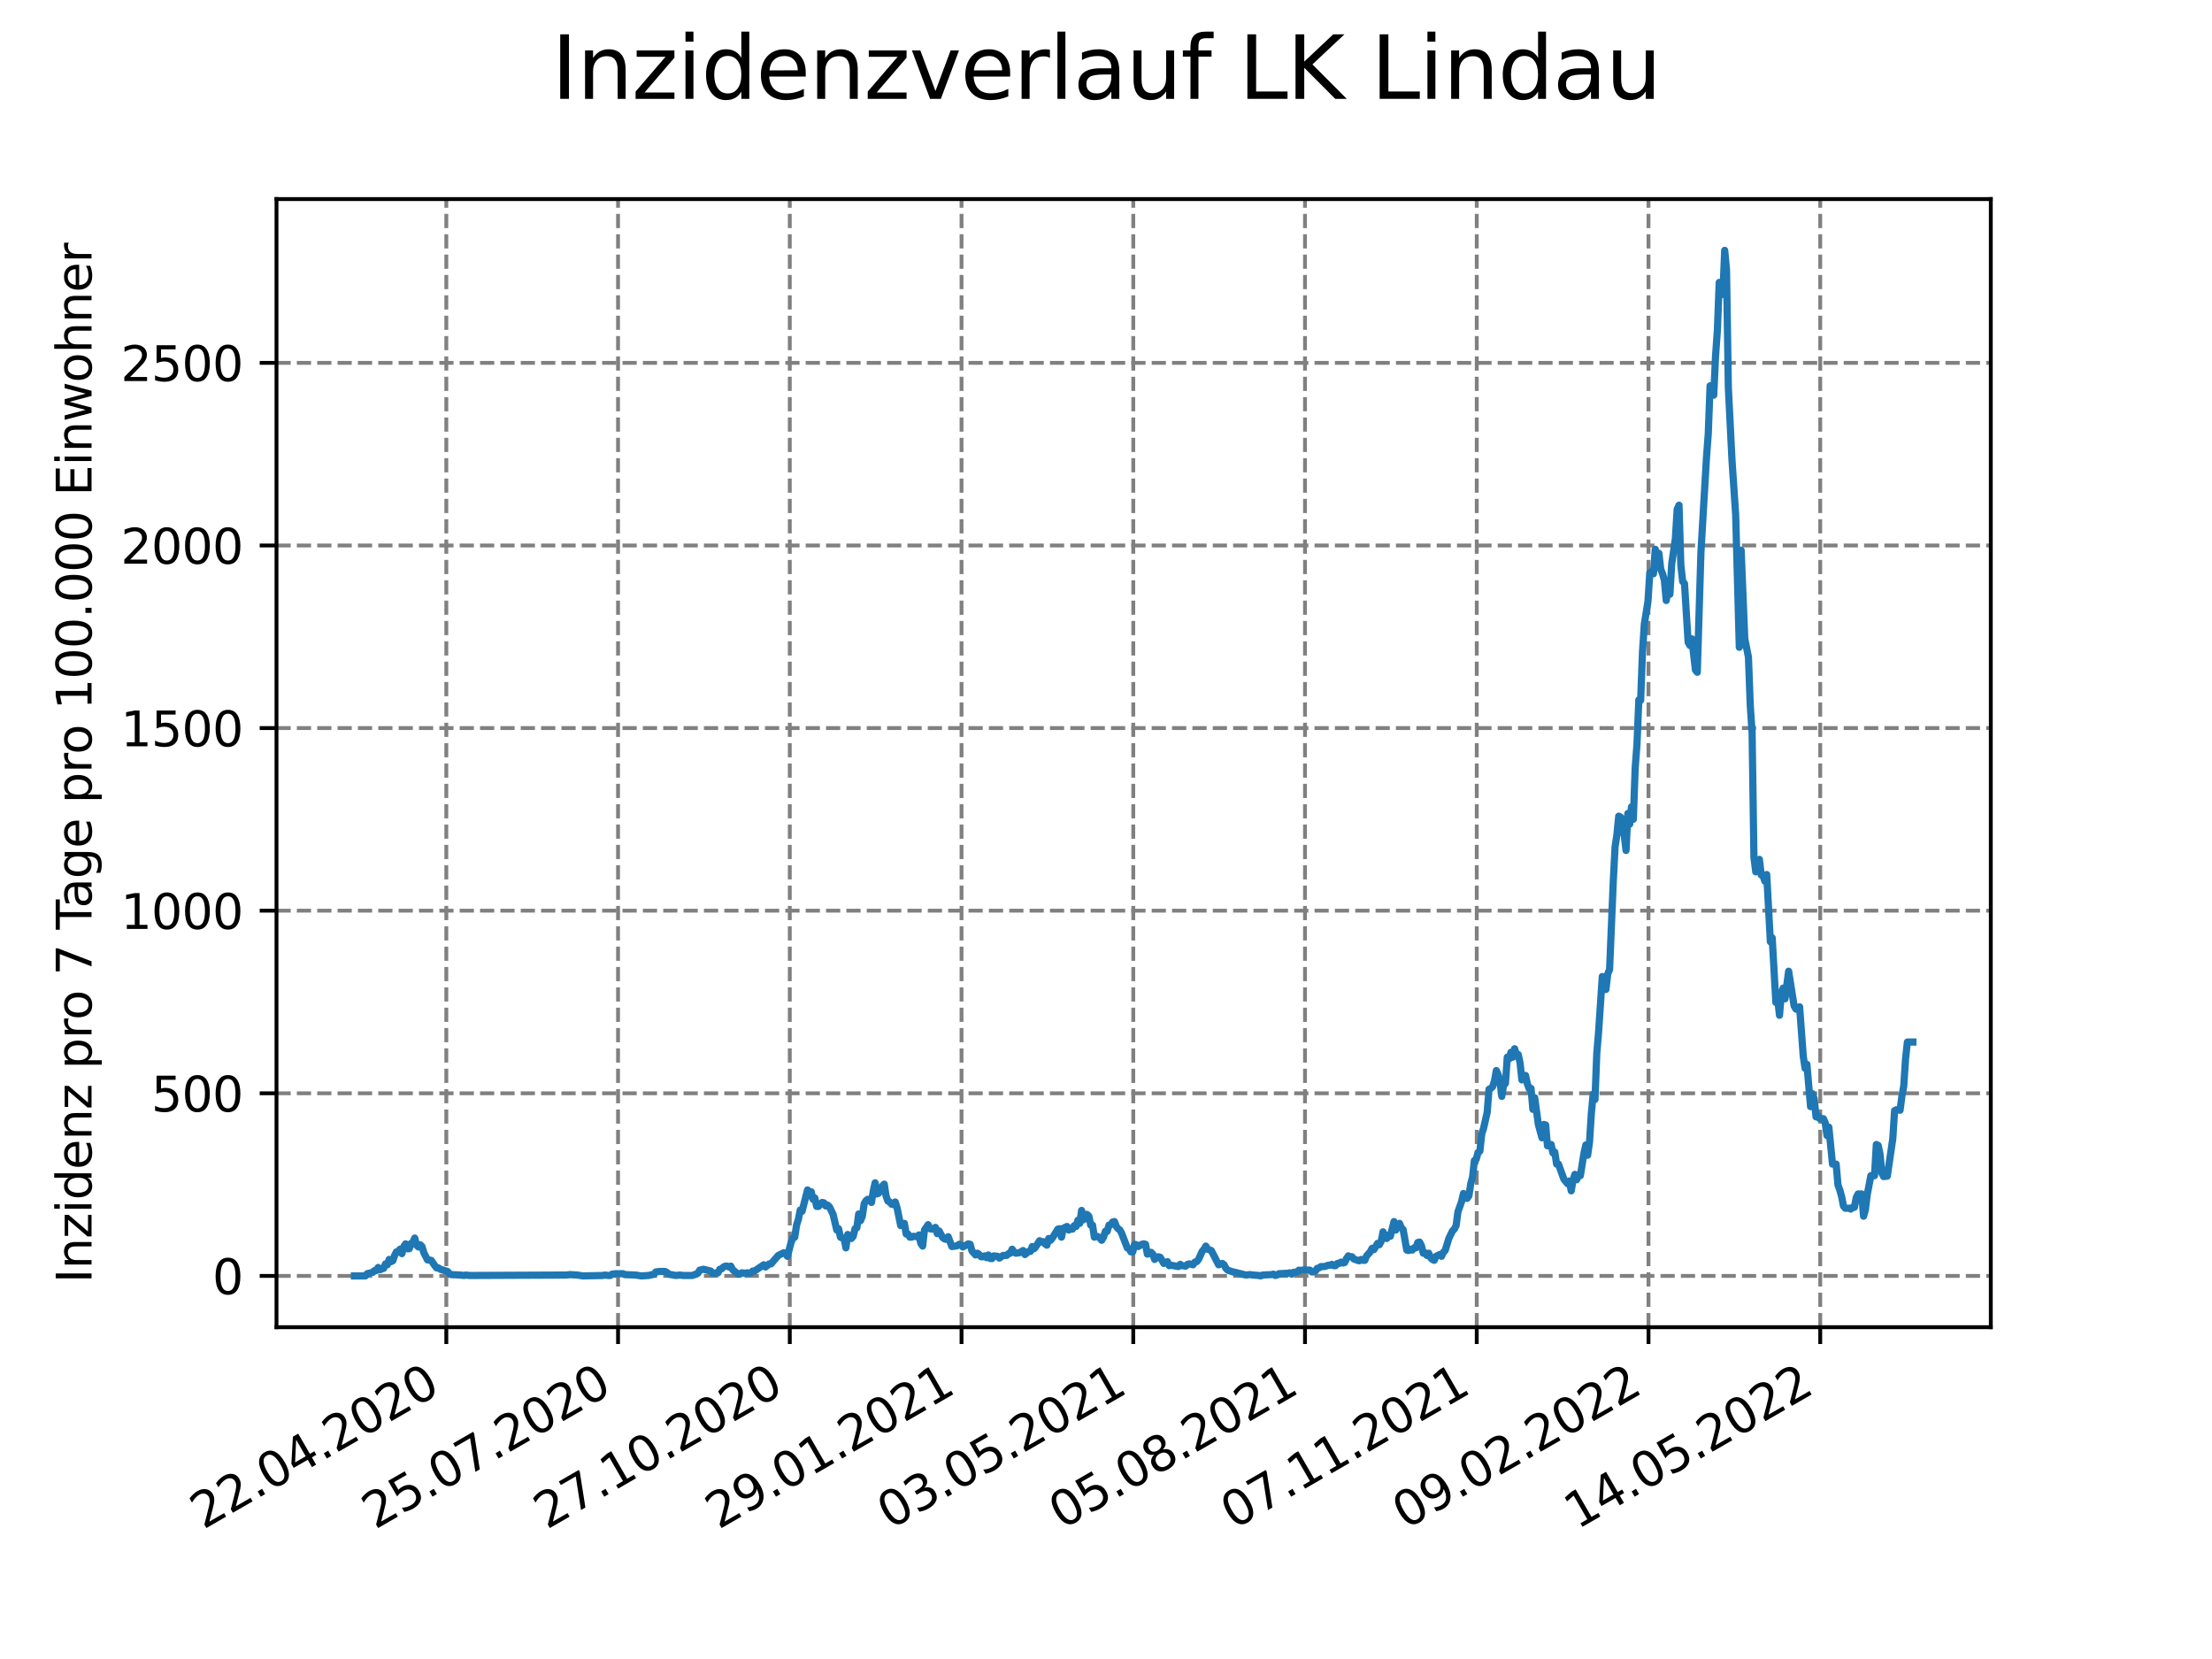 <?xml version="1.0" encoding="utf-8" standalone="no"?>
<!DOCTYPE svg PUBLIC "-//W3C//DTD SVG 1.1//EN"
  "http://www.w3.org/Graphics/SVG/1.1/DTD/svg11.dtd">
<svg xmlns:xlink="http://www.w3.org/1999/xlink" width="460.8pt" height="345.6pt" viewBox="0 0 460.8 345.6" xmlns="http://www.w3.org/2000/svg" version="1.1">
 <defs>
  <style type="text/css">*{stroke-linejoin: round; stroke-linecap: butt}</style>
 </defs>
 <g id="figure_1">
  <g id="patch_1">
   <path d="M 0 345.6 
L 460.8 345.6 
L 460.8 0 
L 0 0 
z
" style="fill: #ffffff"/>
  </g>
  <g id="axes_1">
   <g id="patch_2">
    <path d="M 57.6 276.48 
L 414.72 276.48 
L 414.72 41.472 
L 57.6 41.472 
z
" style="fill: #ffffff"/>
   </g>
   <g id="matplotlib.axis_1">
    <g id="xtick_1">
     <g id="line2d_1">
      <path d="M 92.974 276.48 
L 92.974 41.472 
" clip-path="url(#pb457545873)" style="fill: none; stroke-dasharray: 2.96,1.28; stroke-dashoffset: 0; stroke: #808080; stroke-width: 0.8"/>
     </g>
     <g id="line2d_2">
      <defs>
       <path id="m18f0d0baef" d="M 0 0 
L 0 3.5 
" style="stroke: #000000; stroke-width: 0.8"/>
      </defs>
      <g>
       <use xlink:href="#m18f0d0baef" x="92.974" y="276.48" style="stroke: #000000; stroke-width: 0.8"/>
      </g>
     </g>
     <g id="text_1">
      <!-- 22.04.2020 -->
      <g transform="translate(42.349 318.689)rotate(-30)scale(0.1 -0.1)">
       <defs>
        <path id="DejaVuSans-32" d="M 1228 531 
L 3431 531 
L 3431 0 
L 469 0 
L 469 531 
Q 828 903 1448 1529 
Q 2069 2156 2228 2338 
Q 2531 2678 2651 2914 
Q 2772 3150 2772 3378 
Q 2772 3750 2511 3984 
Q 2250 4219 1831 4219 
Q 1534 4219 1204 4116 
Q 875 4013 500 3803 
L 500 4441 
Q 881 4594 1212 4672 
Q 1544 4750 1819 4750 
Q 2544 4750 2975 4387 
Q 3406 4025 3406 3419 
Q 3406 3131 3298 2873 
Q 3191 2616 2906 2266 
Q 2828 2175 2409 1742 
Q 1991 1309 1228 531 
z
" transform="scale(0.016)"/>
        <path id="DejaVuSans-2e" d="M 684 794 
L 1344 794 
L 1344 0 
L 684 0 
L 684 794 
z
" transform="scale(0.016)"/>
        <path id="DejaVuSans-30" d="M 2034 4250 
Q 1547 4250 1301 3770 
Q 1056 3291 1056 2328 
Q 1056 1369 1301 889 
Q 1547 409 2034 409 
Q 2525 409 2770 889 
Q 3016 1369 3016 2328 
Q 3016 3291 2770 3770 
Q 2525 4250 2034 4250 
z
M 2034 4750 
Q 2819 4750 3233 4129 
Q 3647 3509 3647 2328 
Q 3647 1150 3233 529 
Q 2819 -91 2034 -91 
Q 1250 -91 836 529 
Q 422 1150 422 2328 
Q 422 3509 836 4129 
Q 1250 4750 2034 4750 
z
" transform="scale(0.016)"/>
        <path id="DejaVuSans-34" d="M 2419 4116 
L 825 1625 
L 2419 1625 
L 2419 4116 
z
M 2253 4666 
L 3047 4666 
L 3047 1625 
L 3713 1625 
L 3713 1100 
L 3047 1100 
L 3047 0 
L 2419 0 
L 2419 1100 
L 313 1100 
L 313 1709 
L 2253 4666 
z
" transform="scale(0.016)"/>
       </defs>
       <use xlink:href="#DejaVuSans-32"/>
       <use xlink:href="#DejaVuSans-32" x="63.623"/>
       <use xlink:href="#DejaVuSans-2e" x="127.246"/>
       <use xlink:href="#DejaVuSans-30" x="159.033"/>
       <use xlink:href="#DejaVuSans-34" x="222.656"/>
       <use xlink:href="#DejaVuSans-2e" x="286.279"/>
       <use xlink:href="#DejaVuSans-32" x="318.066"/>
       <use xlink:href="#DejaVuSans-30" x="381.689"/>
       <use xlink:href="#DejaVuSans-32" x="445.312"/>
       <use xlink:href="#DejaVuSans-30" x="508.936"/>
      </g>
     </g>
    </g>
    <g id="xtick_2">
     <g id="line2d_3">
      <path d="M 128.751 276.48 
L 128.751 41.472 
" clip-path="url(#pb457545873)" style="fill: none; stroke-dasharray: 2.96,1.28; stroke-dashoffset: 0; stroke: #808080; stroke-width: 0.8"/>
     </g>
     <g id="line2d_4">
      <g>
       <use xlink:href="#m18f0d0baef" x="128.751" y="276.48" style="stroke: #000000; stroke-width: 0.8"/>
      </g>
     </g>
     <g id="text_2">
      <!-- 25.07.2020 -->
      <g transform="translate(78.125 318.689)rotate(-30)scale(0.1 -0.1)">
       <defs>
        <path id="DejaVuSans-35" d="M 691 4666 
L 3169 4666 
L 3169 4134 
L 1269 4134 
L 1269 2991 
Q 1406 3038 1543 3061 
Q 1681 3084 1819 3084 
Q 2600 3084 3056 2656 
Q 3513 2228 3513 1497 
Q 3513 744 3044 326 
Q 2575 -91 1722 -91 
Q 1428 -91 1123 -41 
Q 819 9 494 109 
L 494 744 
Q 775 591 1075 516 
Q 1375 441 1709 441 
Q 2250 441 2565 725 
Q 2881 1009 2881 1497 
Q 2881 1984 2565 2268 
Q 2250 2553 1709 2553 
Q 1456 2553 1204 2497 
Q 953 2441 691 2322 
L 691 4666 
z
" transform="scale(0.016)"/>
        <path id="DejaVuSans-37" d="M 525 4666 
L 3525 4666 
L 3525 4397 
L 1831 0 
L 1172 0 
L 2766 4134 
L 525 4134 
L 525 4666 
z
" transform="scale(0.016)"/>
       </defs>
       <use xlink:href="#DejaVuSans-32"/>
       <use xlink:href="#DejaVuSans-35" x="63.623"/>
       <use xlink:href="#DejaVuSans-2e" x="127.246"/>
       <use xlink:href="#DejaVuSans-30" x="159.033"/>
       <use xlink:href="#DejaVuSans-37" x="222.656"/>
       <use xlink:href="#DejaVuSans-2e" x="286.279"/>
       <use xlink:href="#DejaVuSans-32" x="318.066"/>
       <use xlink:href="#DejaVuSans-30" x="381.689"/>
       <use xlink:href="#DejaVuSans-32" x="445.312"/>
       <use xlink:href="#DejaVuSans-30" x="508.936"/>
      </g>
     </g>
    </g>
    <g id="xtick_3">
     <g id="line2d_5">
      <path d="M 164.527 276.48 
L 164.527 41.472 
" clip-path="url(#pb457545873)" style="fill: none; stroke-dasharray: 2.96,1.28; stroke-dashoffset: 0; stroke: #808080; stroke-width: 0.8"/>
     </g>
     <g id="line2d_6">
      <g>
       <use xlink:href="#m18f0d0baef" x="164.527" y="276.48" style="stroke: #000000; stroke-width: 0.8"/>
      </g>
     </g>
     <g id="text_3">
      <!-- 27.10.2020 -->
      <g transform="translate(113.902 318.689)rotate(-30)scale(0.1 -0.1)">
       <defs>
        <path id="DejaVuSans-31" d="M 794 531 
L 1825 531 
L 1825 4091 
L 703 3866 
L 703 4441 
L 1819 4666 
L 2450 4666 
L 2450 531 
L 3481 531 
L 3481 0 
L 794 0 
L 794 531 
z
" transform="scale(0.016)"/>
       </defs>
       <use xlink:href="#DejaVuSans-32"/>
       <use xlink:href="#DejaVuSans-37" x="63.623"/>
       <use xlink:href="#DejaVuSans-2e" x="127.246"/>
       <use xlink:href="#DejaVuSans-31" x="159.033"/>
       <use xlink:href="#DejaVuSans-30" x="222.656"/>
       <use xlink:href="#DejaVuSans-2e" x="286.279"/>
       <use xlink:href="#DejaVuSans-32" x="318.066"/>
       <use xlink:href="#DejaVuSans-30" x="381.689"/>
       <use xlink:href="#DejaVuSans-32" x="445.312"/>
       <use xlink:href="#DejaVuSans-30" x="508.936"/>
      </g>
     </g>
    </g>
    <g id="xtick_4">
     <g id="line2d_7">
      <path d="M 200.304 276.48 
L 200.304 41.472 
" clip-path="url(#pb457545873)" style="fill: none; stroke-dasharray: 2.96,1.28; stroke-dashoffset: 0; stroke: #808080; stroke-width: 0.8"/>
     </g>
     <g id="line2d_8">
      <g>
       <use xlink:href="#m18f0d0baef" x="200.304" y="276.48" style="stroke: #000000; stroke-width: 0.8"/>
      </g>
     </g>
     <g id="text_4">
      <!-- 29.01.2021 -->
      <g transform="translate(149.679 318.689)rotate(-30)scale(0.1 -0.1)">
       <defs>
        <path id="DejaVuSans-39" d="M 703 97 
L 703 672 
Q 941 559 1184 500 
Q 1428 441 1663 441 
Q 2288 441 2617 861 
Q 2947 1281 2994 2138 
Q 2813 1869 2534 1725 
Q 2256 1581 1919 1581 
Q 1219 1581 811 2004 
Q 403 2428 403 3163 
Q 403 3881 828 4315 
Q 1253 4750 1959 4750 
Q 2769 4750 3195 4129 
Q 3622 3509 3622 2328 
Q 3622 1225 3098 567 
Q 2575 -91 1691 -91 
Q 1453 -91 1209 -44 
Q 966 3 703 97 
z
M 1959 2075 
Q 2384 2075 2632 2365 
Q 2881 2656 2881 3163 
Q 2881 3666 2632 3958 
Q 2384 4250 1959 4250 
Q 1534 4250 1286 3958 
Q 1038 3666 1038 3163 
Q 1038 2656 1286 2365 
Q 1534 2075 1959 2075 
z
" transform="scale(0.016)"/>
       </defs>
       <use xlink:href="#DejaVuSans-32"/>
       <use xlink:href="#DejaVuSans-39" x="63.623"/>
       <use xlink:href="#DejaVuSans-2e" x="127.246"/>
       <use xlink:href="#DejaVuSans-30" x="159.033"/>
       <use xlink:href="#DejaVuSans-31" x="222.656"/>
       <use xlink:href="#DejaVuSans-2e" x="286.279"/>
       <use xlink:href="#DejaVuSans-32" x="318.066"/>
       <use xlink:href="#DejaVuSans-30" x="381.689"/>
       <use xlink:href="#DejaVuSans-32" x="445.312"/>
       <use xlink:href="#DejaVuSans-31" x="508.936"/>
      </g>
     </g>
    </g>
    <g id="xtick_5">
     <g id="line2d_9">
      <path d="M 236.081 276.48 
L 236.081 41.472 
" clip-path="url(#pb457545873)" style="fill: none; stroke-dasharray: 2.96,1.28; stroke-dashoffset: 0; stroke: #808080; stroke-width: 0.8"/>
     </g>
     <g id="line2d_10">
      <g>
       <use xlink:href="#m18f0d0baef" x="236.081" y="276.48" style="stroke: #000000; stroke-width: 0.8"/>
      </g>
     </g>
     <g id="text_5">
      <!-- 03.05.2021 -->
      <g transform="translate(185.455 318.689)rotate(-30)scale(0.1 -0.1)">
       <defs>
        <path id="DejaVuSans-33" d="M 2597 2516 
Q 3050 2419 3304 2112 
Q 3559 1806 3559 1356 
Q 3559 666 3084 287 
Q 2609 -91 1734 -91 
Q 1441 -91 1130 -33 
Q 819 25 488 141 
L 488 750 
Q 750 597 1062 519 
Q 1375 441 1716 441 
Q 2309 441 2620 675 
Q 2931 909 2931 1356 
Q 2931 1769 2642 2001 
Q 2353 2234 1838 2234 
L 1294 2234 
L 1294 2753 
L 1863 2753 
Q 2328 2753 2575 2939 
Q 2822 3125 2822 3475 
Q 2822 3834 2567 4026 
Q 2313 4219 1838 4219 
Q 1578 4219 1281 4162 
Q 984 4106 628 3988 
L 628 4550 
Q 988 4650 1302 4700 
Q 1616 4750 1894 4750 
Q 2613 4750 3031 4423 
Q 3450 4097 3450 3541 
Q 3450 3153 3228 2886 
Q 3006 2619 2597 2516 
z
" transform="scale(0.016)"/>
       </defs>
       <use xlink:href="#DejaVuSans-30"/>
       <use xlink:href="#DejaVuSans-33" x="63.623"/>
       <use xlink:href="#DejaVuSans-2e" x="127.246"/>
       <use xlink:href="#DejaVuSans-30" x="159.033"/>
       <use xlink:href="#DejaVuSans-35" x="222.656"/>
       <use xlink:href="#DejaVuSans-2e" x="286.279"/>
       <use xlink:href="#DejaVuSans-32" x="318.066"/>
       <use xlink:href="#DejaVuSans-30" x="381.689"/>
       <use xlink:href="#DejaVuSans-32" x="445.312"/>
       <use xlink:href="#DejaVuSans-31" x="508.936"/>
      </g>
     </g>
    </g>
    <g id="xtick_6">
     <g id="line2d_11">
      <path d="M 271.857 276.48 
L 271.857 41.472 
" clip-path="url(#pb457545873)" style="fill: none; stroke-dasharray: 2.96,1.28; stroke-dashoffset: 0; stroke: #808080; stroke-width: 0.8"/>
     </g>
     <g id="line2d_12">
      <g>
       <use xlink:href="#m18f0d0baef" x="271.857" y="276.48" style="stroke: #000000; stroke-width: 0.8"/>
      </g>
     </g>
     <g id="text_6">
      <!-- 05.08.2021 -->
      <g transform="translate(221.232 318.689)rotate(-30)scale(0.1 -0.1)">
       <defs>
        <path id="DejaVuSans-38" d="M 2034 2216 
Q 1584 2216 1326 1975 
Q 1069 1734 1069 1313 
Q 1069 891 1326 650 
Q 1584 409 2034 409 
Q 2484 409 2743 651 
Q 3003 894 3003 1313 
Q 3003 1734 2745 1975 
Q 2488 2216 2034 2216 
z
M 1403 2484 
Q 997 2584 770 2862 
Q 544 3141 544 3541 
Q 544 4100 942 4425 
Q 1341 4750 2034 4750 
Q 2731 4750 3128 4425 
Q 3525 4100 3525 3541 
Q 3525 3141 3298 2862 
Q 3072 2584 2669 2484 
Q 3125 2378 3379 2068 
Q 3634 1759 3634 1313 
Q 3634 634 3220 271 
Q 2806 -91 2034 -91 
Q 1263 -91 848 271 
Q 434 634 434 1313 
Q 434 1759 690 2068 
Q 947 2378 1403 2484 
z
M 1172 3481 
Q 1172 3119 1398 2916 
Q 1625 2713 2034 2713 
Q 2441 2713 2670 2916 
Q 2900 3119 2900 3481 
Q 2900 3844 2670 4047 
Q 2441 4250 2034 4250 
Q 1625 4250 1398 4047 
Q 1172 3844 1172 3481 
z
" transform="scale(0.016)"/>
       </defs>
       <use xlink:href="#DejaVuSans-30"/>
       <use xlink:href="#DejaVuSans-35" x="63.623"/>
       <use xlink:href="#DejaVuSans-2e" x="127.246"/>
       <use xlink:href="#DejaVuSans-30" x="159.033"/>
       <use xlink:href="#DejaVuSans-38" x="222.656"/>
       <use xlink:href="#DejaVuSans-2e" x="286.279"/>
       <use xlink:href="#DejaVuSans-32" x="318.066"/>
       <use xlink:href="#DejaVuSans-30" x="381.689"/>
       <use xlink:href="#DejaVuSans-32" x="445.312"/>
       <use xlink:href="#DejaVuSans-31" x="508.936"/>
      </g>
     </g>
    </g>
    <g id="xtick_7">
     <g id="line2d_13">
      <path d="M 307.634 276.48 
L 307.634 41.472 
" clip-path="url(#pb457545873)" style="fill: none; stroke-dasharray: 2.96,1.28; stroke-dashoffset: 0; stroke: #808080; stroke-width: 0.8"/>
     </g>
     <g id="line2d_14">
      <g>
       <use xlink:href="#m18f0d0baef" x="307.634" y="276.48" style="stroke: #000000; stroke-width: 0.8"/>
      </g>
     </g>
     <g id="text_7">
      <!-- 07.11.2021 -->
      <g transform="translate(257.009 318.689)rotate(-30)scale(0.1 -0.1)">
       <use xlink:href="#DejaVuSans-30"/>
       <use xlink:href="#DejaVuSans-37" x="63.623"/>
       <use xlink:href="#DejaVuSans-2e" x="127.246"/>
       <use xlink:href="#DejaVuSans-31" x="159.033"/>
       <use xlink:href="#DejaVuSans-31" x="222.656"/>
       <use xlink:href="#DejaVuSans-2e" x="286.279"/>
       <use xlink:href="#DejaVuSans-32" x="318.066"/>
       <use xlink:href="#DejaVuSans-30" x="381.689"/>
       <use xlink:href="#DejaVuSans-32" x="445.312"/>
       <use xlink:href="#DejaVuSans-31" x="508.936"/>
      </g>
     </g>
    </g>
    <g id="xtick_8">
     <g id="line2d_15">
      <path d="M 343.411 276.48 
L 343.411 41.472 
" clip-path="url(#pb457545873)" style="fill: none; stroke-dasharray: 2.96,1.28; stroke-dashoffset: 0; stroke: #808080; stroke-width: 0.8"/>
     </g>
     <g id="line2d_16">
      <g>
       <use xlink:href="#m18f0d0baef" x="343.411" y="276.48" style="stroke: #000000; stroke-width: 0.8"/>
      </g>
     </g>
     <g id="text_8">
      <!-- 09.02.2022 -->
      <g transform="translate(292.786 318.689)rotate(-30)scale(0.1 -0.1)">
       <use xlink:href="#DejaVuSans-30"/>
       <use xlink:href="#DejaVuSans-39" x="63.623"/>
       <use xlink:href="#DejaVuSans-2e" x="127.246"/>
       <use xlink:href="#DejaVuSans-30" x="159.033"/>
       <use xlink:href="#DejaVuSans-32" x="222.656"/>
       <use xlink:href="#DejaVuSans-2e" x="286.279"/>
       <use xlink:href="#DejaVuSans-32" x="318.066"/>
       <use xlink:href="#DejaVuSans-30" x="381.689"/>
       <use xlink:href="#DejaVuSans-32" x="445.312"/>
       <use xlink:href="#DejaVuSans-32" x="508.936"/>
      </g>
     </g>
    </g>
    <g id="xtick_9">
     <g id="line2d_17">
      <path d="M 379.188 276.48 
L 379.188 41.472 
" clip-path="url(#pb457545873)" style="fill: none; stroke-dasharray: 2.96,1.28; stroke-dashoffset: 0; stroke: #808080; stroke-width: 0.8"/>
     </g>
     <g id="line2d_18">
      <g>
       <use xlink:href="#m18f0d0baef" x="379.188" y="276.48" style="stroke: #000000; stroke-width: 0.8"/>
      </g>
     </g>
     <g id="text_9">
      <!-- 14.05.2022 -->
      <g transform="translate(328.562 318.689)rotate(-30)scale(0.1 -0.1)">
       <use xlink:href="#DejaVuSans-31"/>
       <use xlink:href="#DejaVuSans-34" x="63.623"/>
       <use xlink:href="#DejaVuSans-2e" x="127.246"/>
       <use xlink:href="#DejaVuSans-30" x="159.033"/>
       <use xlink:href="#DejaVuSans-35" x="222.656"/>
       <use xlink:href="#DejaVuSans-2e" x="286.279"/>
       <use xlink:href="#DejaVuSans-32" x="318.066"/>
       <use xlink:href="#DejaVuSans-30" x="381.689"/>
       <use xlink:href="#DejaVuSans-32" x="445.312"/>
       <use xlink:href="#DejaVuSans-32" x="508.936"/>
      </g>
     </g>
    </g>
   </g>
   <g id="matplotlib.axis_2">
    <g id="ytick_1">
     <g id="line2d_19">
      <path d="M 57.6 265.798 
L 414.72 265.798 
" clip-path="url(#pb457545873)" style="fill: none; stroke-dasharray: 2.96,1.28; stroke-dashoffset: 0; stroke: #808080; stroke-width: 0.8"/>
     </g>
     <g id="line2d_20">
      <defs>
       <path id="m8ca557d892" d="M 0 0 
L -3.5 0 
" style="stroke: #000000; stroke-width: 0.8"/>
      </defs>
      <g>
       <use xlink:href="#m8ca557d892" x="57.6" y="265.798" style="stroke: #000000; stroke-width: 0.8"/>
      </g>
     </g>
     <g id="text_10">
      <!-- 0 -->
      <g transform="translate(44.237 269.597)scale(0.1 -0.1)">
       <use xlink:href="#DejaVuSans-30"/>
      </g>
     </g>
    </g>
    <g id="ytick_2">
     <g id="line2d_21">
      <path d="M 57.6 227.755 
L 414.72 227.755 
" clip-path="url(#pb457545873)" style="fill: none; stroke-dasharray: 2.96,1.28; stroke-dashoffset: 0; stroke: #808080; stroke-width: 0.8"/>
     </g>
     <g id="line2d_22">
      <g>
       <use xlink:href="#m8ca557d892" x="57.6" y="227.755" style="stroke: #000000; stroke-width: 0.8"/>
      </g>
     </g>
     <g id="text_11">
      <!-- 500 -->
      <g transform="translate(31.512 231.555)scale(0.1 -0.1)">
       <use xlink:href="#DejaVuSans-35"/>
       <use xlink:href="#DejaVuSans-30" x="63.623"/>
       <use xlink:href="#DejaVuSans-30" x="127.246"/>
      </g>
     </g>
    </g>
    <g id="ytick_3">
     <g id="line2d_23">
      <path d="M 57.6 189.713 
L 414.72 189.713 
" clip-path="url(#pb457545873)" style="fill: none; stroke-dasharray: 2.96,1.28; stroke-dashoffset: 0; stroke: #808080; stroke-width: 0.8"/>
     </g>
     <g id="line2d_24">
      <g>
       <use xlink:href="#m8ca557d892" x="57.6" y="189.713" style="stroke: #000000; stroke-width: 0.8"/>
      </g>
     </g>
     <g id="text_12">
      <!-- 1000 -->
      <g transform="translate(25.15 193.512)scale(0.1 -0.1)">
       <use xlink:href="#DejaVuSans-31"/>
       <use xlink:href="#DejaVuSans-30" x="63.623"/>
       <use xlink:href="#DejaVuSans-30" x="127.246"/>
       <use xlink:href="#DejaVuSans-30" x="190.869"/>
      </g>
     </g>
    </g>
    <g id="ytick_4">
     <g id="line2d_25">
      <path d="M 57.6 151.671 
L 414.72 151.671 
" clip-path="url(#pb457545873)" style="fill: none; stroke-dasharray: 2.96,1.28; stroke-dashoffset: 0; stroke: #808080; stroke-width: 0.8"/>
     </g>
     <g id="line2d_26">
      <g>
       <use xlink:href="#m8ca557d892" x="57.6" y="151.671" style="stroke: #000000; stroke-width: 0.8"/>
      </g>
     </g>
     <g id="text_13">
      <!-- 1500 -->
      <g transform="translate(25.15 155.47)scale(0.1 -0.1)">
       <use xlink:href="#DejaVuSans-31"/>
       <use xlink:href="#DejaVuSans-35" x="63.623"/>
       <use xlink:href="#DejaVuSans-30" x="127.246"/>
       <use xlink:href="#DejaVuSans-30" x="190.869"/>
      </g>
     </g>
    </g>
    <g id="ytick_5">
     <g id="line2d_27">
      <path d="M 57.6 113.628 
L 414.72 113.628 
" clip-path="url(#pb457545873)" style="fill: none; stroke-dasharray: 2.96,1.28; stroke-dashoffset: 0; stroke: #808080; stroke-width: 0.8"/>
     </g>
     <g id="line2d_28">
      <g>
       <use xlink:href="#m8ca557d892" x="57.6" y="113.628" style="stroke: #000000; stroke-width: 0.8"/>
      </g>
     </g>
     <g id="text_14">
      <!-- 2000 -->
      <g transform="translate(25.15 117.427)scale(0.1 -0.1)">
       <use xlink:href="#DejaVuSans-32"/>
       <use xlink:href="#DejaVuSans-30" x="63.623"/>
       <use xlink:href="#DejaVuSans-30" x="127.246"/>
       <use xlink:href="#DejaVuSans-30" x="190.869"/>
      </g>
     </g>
    </g>
    <g id="ytick_6">
     <g id="line2d_29">
      <path d="M 57.6 75.586 
L 414.72 75.586 
" clip-path="url(#pb457545873)" style="fill: none; stroke-dasharray: 2.96,1.28; stroke-dashoffset: 0; stroke: #808080; stroke-width: 0.8"/>
     </g>
     <g id="line2d_30">
      <g>
       <use xlink:href="#m8ca557d892" x="57.6" y="75.586" style="stroke: #000000; stroke-width: 0.8"/>
      </g>
     </g>
     <g id="text_15">
      <!-- 2500 -->
      <g transform="translate(25.15 79.385)scale(0.1 -0.1)">
       <use xlink:href="#DejaVuSans-32"/>
       <use xlink:href="#DejaVuSans-35" x="63.623"/>
       <use xlink:href="#DejaVuSans-30" x="127.246"/>
       <use xlink:href="#DejaVuSans-30" x="190.869"/>
      </g>
     </g>
    </g>
    <g id="text_16">
     <!-- Inzidenz pro 7 Tage pro 100.000 Einwohner -->
     <g transform="translate(19.07 267.301)rotate(-90)scale(0.1 -0.1)">
      <defs>
       <path id="DejaVuSans-49" d="M 628 4666 
L 1259 4666 
L 1259 0 
L 628 0 
L 628 4666 
z
" transform="scale(0.016)"/>
       <path id="DejaVuSans-6e" d="M 3513 2113 
L 3513 0 
L 2938 0 
L 2938 2094 
Q 2938 2591 2744 2837 
Q 2550 3084 2163 3084 
Q 1697 3084 1428 2787 
Q 1159 2491 1159 1978 
L 1159 0 
L 581 0 
L 581 3500 
L 1159 3500 
L 1159 2956 
Q 1366 3272 1645 3428 
Q 1925 3584 2291 3584 
Q 2894 3584 3203 3211 
Q 3513 2838 3513 2113 
z
" transform="scale(0.016)"/>
       <path id="DejaVuSans-7a" d="M 353 3500 
L 3084 3500 
L 3084 2975 
L 922 459 
L 3084 459 
L 3084 0 
L 275 0 
L 275 525 
L 2438 3041 
L 353 3041 
L 353 3500 
z
" transform="scale(0.016)"/>
       <path id="DejaVuSans-69" d="M 603 3500 
L 1178 3500 
L 1178 0 
L 603 0 
L 603 3500 
z
M 603 4863 
L 1178 4863 
L 1178 4134 
L 603 4134 
L 603 4863 
z
" transform="scale(0.016)"/>
       <path id="DejaVuSans-64" d="M 2906 2969 
L 2906 4863 
L 3481 4863 
L 3481 0 
L 2906 0 
L 2906 525 
Q 2725 213 2448 61 
Q 2172 -91 1784 -91 
Q 1150 -91 751 415 
Q 353 922 353 1747 
Q 353 2572 751 3078 
Q 1150 3584 1784 3584 
Q 2172 3584 2448 3432 
Q 2725 3281 2906 2969 
z
M 947 1747 
Q 947 1113 1208 752 
Q 1469 391 1925 391 
Q 2381 391 2643 752 
Q 2906 1113 2906 1747 
Q 2906 2381 2643 2742 
Q 2381 3103 1925 3103 
Q 1469 3103 1208 2742 
Q 947 2381 947 1747 
z
" transform="scale(0.016)"/>
       <path id="DejaVuSans-65" d="M 3597 1894 
L 3597 1613 
L 953 1613 
Q 991 1019 1311 708 
Q 1631 397 2203 397 
Q 2534 397 2845 478 
Q 3156 559 3463 722 
L 3463 178 
Q 3153 47 2828 -22 
Q 2503 -91 2169 -91 
Q 1331 -91 842 396 
Q 353 884 353 1716 
Q 353 2575 817 3079 
Q 1281 3584 2069 3584 
Q 2775 3584 3186 3129 
Q 3597 2675 3597 1894 
z
M 3022 2063 
Q 3016 2534 2758 2815 
Q 2500 3097 2075 3097 
Q 1594 3097 1305 2825 
Q 1016 2553 972 2059 
L 3022 2063 
z
" transform="scale(0.016)"/>
       <path id="DejaVuSans-20" transform="scale(0.016)"/>
       <path id="DejaVuSans-70" d="M 1159 525 
L 1159 -1331 
L 581 -1331 
L 581 3500 
L 1159 3500 
L 1159 2969 
Q 1341 3281 1617 3432 
Q 1894 3584 2278 3584 
Q 2916 3584 3314 3078 
Q 3713 2572 3713 1747 
Q 3713 922 3314 415 
Q 2916 -91 2278 -91 
Q 1894 -91 1617 61 
Q 1341 213 1159 525 
z
M 3116 1747 
Q 3116 2381 2855 2742 
Q 2594 3103 2138 3103 
Q 1681 3103 1420 2742 
Q 1159 2381 1159 1747 
Q 1159 1113 1420 752 
Q 1681 391 2138 391 
Q 2594 391 2855 752 
Q 3116 1113 3116 1747 
z
" transform="scale(0.016)"/>
       <path id="DejaVuSans-72" d="M 2631 2963 
Q 2534 3019 2420 3045 
Q 2306 3072 2169 3072 
Q 1681 3072 1420 2755 
Q 1159 2438 1159 1844 
L 1159 0 
L 581 0 
L 581 3500 
L 1159 3500 
L 1159 2956 
Q 1341 3275 1631 3429 
Q 1922 3584 2338 3584 
Q 2397 3584 2469 3576 
Q 2541 3569 2628 3553 
L 2631 2963 
z
" transform="scale(0.016)"/>
       <path id="DejaVuSans-6f" d="M 1959 3097 
Q 1497 3097 1228 2736 
Q 959 2375 959 1747 
Q 959 1119 1226 758 
Q 1494 397 1959 397 
Q 2419 397 2687 759 
Q 2956 1122 2956 1747 
Q 2956 2369 2687 2733 
Q 2419 3097 1959 3097 
z
M 1959 3584 
Q 2709 3584 3137 3096 
Q 3566 2609 3566 1747 
Q 3566 888 3137 398 
Q 2709 -91 1959 -91 
Q 1206 -91 779 398 
Q 353 888 353 1747 
Q 353 2609 779 3096 
Q 1206 3584 1959 3584 
z
" transform="scale(0.016)"/>
       <path id="DejaVuSans-54" d="M -19 4666 
L 3928 4666 
L 3928 4134 
L 2272 4134 
L 2272 0 
L 1638 0 
L 1638 4134 
L -19 4134 
L -19 4666 
z
" transform="scale(0.016)"/>
       <path id="DejaVuSans-61" d="M 2194 1759 
Q 1497 1759 1228 1600 
Q 959 1441 959 1056 
Q 959 750 1161 570 
Q 1363 391 1709 391 
Q 2188 391 2477 730 
Q 2766 1069 2766 1631 
L 2766 1759 
L 2194 1759 
z
M 3341 1997 
L 3341 0 
L 2766 0 
L 2766 531 
Q 2569 213 2275 61 
Q 1981 -91 1556 -91 
Q 1019 -91 701 211 
Q 384 513 384 1019 
Q 384 1609 779 1909 
Q 1175 2209 1959 2209 
L 2766 2209 
L 2766 2266 
Q 2766 2663 2505 2880 
Q 2244 3097 1772 3097 
Q 1472 3097 1187 3025 
Q 903 2953 641 2809 
L 641 3341 
Q 956 3463 1253 3523 
Q 1550 3584 1831 3584 
Q 2591 3584 2966 3190 
Q 3341 2797 3341 1997 
z
" transform="scale(0.016)"/>
       <path id="DejaVuSans-67" d="M 2906 1791 
Q 2906 2416 2648 2759 
Q 2391 3103 1925 3103 
Q 1463 3103 1205 2759 
Q 947 2416 947 1791 
Q 947 1169 1205 825 
Q 1463 481 1925 481 
Q 2391 481 2648 825 
Q 2906 1169 2906 1791 
z
M 3481 434 
Q 3481 -459 3084 -895 
Q 2688 -1331 1869 -1331 
Q 1566 -1331 1297 -1286 
Q 1028 -1241 775 -1147 
L 775 -588 
Q 1028 -725 1275 -790 
Q 1522 -856 1778 -856 
Q 2344 -856 2625 -561 
Q 2906 -266 2906 331 
L 2906 616 
Q 2728 306 2450 153 
Q 2172 0 1784 0 
Q 1141 0 747 490 
Q 353 981 353 1791 
Q 353 2603 747 3093 
Q 1141 3584 1784 3584 
Q 2172 3584 2450 3431 
Q 2728 3278 2906 2969 
L 2906 3500 
L 3481 3500 
L 3481 434 
z
" transform="scale(0.016)"/>
       <path id="DejaVuSans-45" d="M 628 4666 
L 3578 4666 
L 3578 4134 
L 1259 4134 
L 1259 2753 
L 3481 2753 
L 3481 2222 
L 1259 2222 
L 1259 531 
L 3634 531 
L 3634 0 
L 628 0 
L 628 4666 
z
" transform="scale(0.016)"/>
       <path id="DejaVuSans-77" d="M 269 3500 
L 844 3500 
L 1563 769 
L 2278 3500 
L 2956 3500 
L 3675 769 
L 4391 3500 
L 4966 3500 
L 4050 0 
L 3372 0 
L 2619 2869 
L 1863 0 
L 1184 0 
L 269 3500 
z
" transform="scale(0.016)"/>
       <path id="DejaVuSans-68" d="M 3513 2113 
L 3513 0 
L 2938 0 
L 2938 2094 
Q 2938 2591 2744 2837 
Q 2550 3084 2163 3084 
Q 1697 3084 1428 2787 
Q 1159 2491 1159 1978 
L 1159 0 
L 581 0 
L 581 4863 
L 1159 4863 
L 1159 2956 
Q 1366 3272 1645 3428 
Q 1925 3584 2291 3584 
Q 2894 3584 3203 3211 
Q 3513 2838 3513 2113 
z
" transform="scale(0.016)"/>
      </defs>
      <use xlink:href="#DejaVuSans-49"/>
      <use xlink:href="#DejaVuSans-6e" x="29.492"/>
      <use xlink:href="#DejaVuSans-7a" x="92.871"/>
      <use xlink:href="#DejaVuSans-69" x="145.361"/>
      <use xlink:href="#DejaVuSans-64" x="173.145"/>
      <use xlink:href="#DejaVuSans-65" x="236.621"/>
      <use xlink:href="#DejaVuSans-6e" x="298.145"/>
      <use xlink:href="#DejaVuSans-7a" x="361.523"/>
      <use xlink:href="#DejaVuSans-20" x="414.014"/>
      <use xlink:href="#DejaVuSans-70" x="445.801"/>
      <use xlink:href="#DejaVuSans-72" x="509.277"/>
      <use xlink:href="#DejaVuSans-6f" x="548.141"/>
      <use xlink:href="#DejaVuSans-20" x="609.322"/>
      <use xlink:href="#DejaVuSans-37" x="641.109"/>
      <use xlink:href="#DejaVuSans-20" x="704.732"/>
      <use xlink:href="#DejaVuSans-54" x="736.52"/>
      <use xlink:href="#DejaVuSans-61" x="781.104"/>
      <use xlink:href="#DejaVuSans-67" x="842.383"/>
      <use xlink:href="#DejaVuSans-65" x="905.859"/>
      <use xlink:href="#DejaVuSans-20" x="967.383"/>
      <use xlink:href="#DejaVuSans-70" x="999.17"/>
      <use xlink:href="#DejaVuSans-72" x="1062.646"/>
      <use xlink:href="#DejaVuSans-6f" x="1101.51"/>
      <use xlink:href="#DejaVuSans-20" x="1162.691"/>
      <use xlink:href="#DejaVuSans-31" x="1194.479"/>
      <use xlink:href="#DejaVuSans-30" x="1258.102"/>
      <use xlink:href="#DejaVuSans-30" x="1321.725"/>
      <use xlink:href="#DejaVuSans-2e" x="1385.348"/>
      <use xlink:href="#DejaVuSans-30" x="1417.135"/>
      <use xlink:href="#DejaVuSans-30" x="1480.758"/>
      <use xlink:href="#DejaVuSans-30" x="1544.381"/>
      <use xlink:href="#DejaVuSans-20" x="1608.004"/>
      <use xlink:href="#DejaVuSans-45" x="1639.791"/>
      <use xlink:href="#DejaVuSans-69" x="1702.975"/>
      <use xlink:href="#DejaVuSans-6e" x="1730.758"/>
      <use xlink:href="#DejaVuSans-77" x="1794.137"/>
      <use xlink:href="#DejaVuSans-6f" x="1875.924"/>
      <use xlink:href="#DejaVuSans-68" x="1937.105"/>
      <use xlink:href="#DejaVuSans-6e" x="2000.484"/>
      <use xlink:href="#DejaVuSans-65" x="2063.863"/>
      <use xlink:href="#DejaVuSans-72" x="2125.387"/>
     </g>
    </g>
   </g>
   <g id="line2d_31">
    <path d="M 73.833 265.798 
L 76.116 265.798 
L 76.497 265.334 
L 77.639 265.055 
L 78.019 264.684 
L 78.4 264.684 
L 78.781 264.034 
L 79.161 264.499 
L 79.922 264.22 
L 80.303 263.292 
L 80.684 263.478 
L 81.064 262.364 
L 81.445 262.828 
L 81.825 262.642 
L 82.206 261.529 
L 82.587 260.786 
L 82.967 260.693 
L 83.348 260.229 
L 83.728 261.157 
L 84.109 259.673 
L 84.49 259.116 
L 84.87 260.137 
L 85.251 260.137 
L 85.631 259.023 
L 86.012 258.837 
L 86.393 257.909 
L 86.773 259.394 
L 87.154 259.765 
L 87.534 259.301 
L 87.915 259.673 
L 88.296 260.972 
L 89.057 262.457 
L 89.818 262.55 
L 90.579 263.663 
L 90.96 264.127 
L 91.34 264.127 
L 91.721 264.406 
L 93.243 264.87 
L 93.624 265.334 
L 94.005 265.519 
L 95.908 265.612 
L 96.669 265.705 
L 97.05 265.612 
L 97.811 265.705 
L 117.983 265.612 
L 118.744 265.519 
L 120.266 265.612 
L 121.408 265.798 
L 125.595 265.705 
L 125.975 265.612 
L 126.737 265.705 
L 127.117 265.705 
L 127.498 265.427 
L 128.259 265.334 
L 129.781 265.334 
L 130.162 265.519 
L 132.446 265.612 
L 133.587 265.798 
L 135.11 265.705 
L 136.252 265.427 
L 136.632 264.963 
L 137.393 264.87 
L 138.535 264.87 
L 138.916 265.055 
L 139.296 265.427 
L 140.819 265.705 
L 141.58 265.612 
L 142.341 265.705 
L 144.244 265.705 
L 145.386 265.241 
L 145.767 264.591 
L 146.528 264.406 
L 148.05 264.777 
L 148.431 265.241 
L 149.573 265.148 
L 149.953 264.406 
L 150.334 264.313 
L 150.715 263.942 
L 151.095 263.756 
L 151.476 263.756 
L 151.856 263.942 
L 152.237 263.756 
L 152.618 264.499 
L 153.759 265.427 
L 154.14 265.427 
L 154.521 265.148 
L 155.282 265.241 
L 155.662 265.148 
L 156.043 265.241 
L 156.424 265.148 
L 156.804 264.777 
L 157.185 264.777 
L 159.088 263.478 
L 159.468 263.942 
L 160.23 263.292 
L 160.61 263.292 
L 162.133 261.529 
L 163.274 260.972 
L 163.655 261.157 
L 164.036 261.714 
L 164.797 258.837 
L 165.178 257.909 
L 165.558 257.724 
L 165.939 255.218 
L 166.319 254.011 
L 166.7 252.062 
L 167.081 252.341 
L 168.222 247.886 
L 168.603 249.092 
L 168.984 248.257 
L 169.364 249.835 
L 169.745 249.556 
L 170.125 251.32 
L 170.506 251.32 
L 171.267 250.485 
L 171.648 250.577 
L 172.028 251.227 
L 172.409 251.041 
L 172.79 251.413 
L 173.551 252.99 
L 174.312 256.239 
L 174.693 255.96 
L 175.073 257.724 
L 175.454 257.909 
L 175.834 257.909 
L 176.215 259.951 
L 176.596 257.167 
L 176.976 257.724 
L 177.357 258.002 
L 177.737 257.538 
L 178.118 255.96 
L 178.499 255.775 
L 178.879 252.898 
L 179.26 254.29 
L 179.64 253.362 
L 180.021 250.763 
L 180.402 250.113 
L 180.782 249.835 
L 181.163 249.928 
L 181.543 250.485 
L 181.924 248.072 
L 182.305 246.401 
L 182.685 248.721 
L 183.066 248.536 
L 183.827 247.051 
L 184.208 246.679 
L 184.588 249.185 
L 184.969 250.206 
L 185.349 250.392 
L 185.73 250.856 
L 186.111 250.949 
L 186.491 250.392 
L 186.872 251.598 
L 187.633 255.311 
L 188.394 254.846 
L 188.775 257.074 
L 189.156 257.074 
L 189.536 257.724 
L 189.917 257.724 
L 190.297 257.538 
L 191.059 257.631 
L 191.439 257.259 
L 191.82 259.023 
L 192.2 259.58 
L 192.581 256.239 
L 193.342 255.125 
L 193.723 255.96 
L 194.103 256.053 
L 194.484 255.96 
L 194.865 255.682 
L 195.245 256.981 
L 195.626 256.424 
L 196.387 257.816 
L 196.768 258.095 
L 197.148 258.188 
L 197.529 257.631 
L 198.29 259.673 
L 199.051 259.58 
L 199.432 259.487 
L 199.812 259.208 
L 200.193 259.394 
L 200.574 259.765 
L 201.715 259.116 
L 202.096 259.208 
L 202.477 260.601 
L 203.238 261.436 
L 203.618 261.065 
L 203.999 261.343 
L 204.38 261.807 
L 204.76 261.807 
L 205.141 261.621 
L 205.521 261.993 
L 205.902 261.436 
L 206.283 262.178 
L 206.663 262.178 
L 207.044 261.621 
L 207.805 261.714 
L 208.186 262.086 
L 208.947 261.529 
L 209.708 261.529 
L 210.089 261.157 
L 210.469 261.065 
L 210.85 260.229 
L 211.23 260.786 
L 211.611 261.065 
L 212.372 260.972 
L 213.134 260.508 
L 213.514 261.343 
L 214.275 260.693 
L 214.656 260.693 
L 215.037 259.673 
L 215.417 260.137 
L 215.798 259.673 
L 216.559 258.466 
L 216.94 258.744 
L 217.32 258.652 
L 217.701 259.116 
L 218.081 259.394 
L 218.462 258.002 
L 218.843 258.373 
L 219.223 257.909 
L 220.365 256.053 
L 220.746 255.96 
L 221.126 257.724 
L 221.507 255.867 
L 222.268 255.496 
L 222.649 256.239 
L 223.029 255.867 
L 223.41 256.053 
L 223.79 255.311 
L 224.171 255.496 
L 224.552 254.197 
L 224.932 254.846 
L 225.313 252.155 
L 225.693 254.104 
L 226.074 252.99 
L 226.455 252.99 
L 226.835 253.362 
L 227.216 255.218 
L 227.596 255.218 
L 227.977 257.724 
L 228.358 257.538 
L 228.738 257.631 
L 229.119 257.909 
L 229.499 258.373 
L 229.88 257.724 
L 230.261 256.517 
L 230.641 256.517 
L 231.022 255.218 
L 231.402 255.125 
L 231.783 254.568 
L 232.164 254.475 
L 232.544 255.496 
L 232.925 255.96 
L 233.305 256.239 
L 233.686 256.981 
L 234.828 259.951 
L 235.208 260.137 
L 235.589 260.786 
L 235.97 260.786 
L 236.35 259.208 
L 236.731 259.301 
L 237.112 259.673 
L 237.873 259.208 
L 238.253 259.116 
L 238.634 259.208 
L 239.015 261.25 
L 239.395 261.157 
L 239.776 260.879 
L 240.156 261.25 
L 240.537 262.364 
L 240.918 261.9 
L 241.298 261.807 
L 241.679 261.9 
L 242.44 263.199 
L 243.201 262.828 
L 243.582 263.663 
L 243.962 263.57 
L 245.485 263.849 
L 245.865 263.385 
L 246.246 263.663 
L 247.007 263.756 
L 247.388 263.385 
L 247.768 263.292 
L 248.53 263.478 
L 248.91 262.921 
L 249.291 262.828 
L 249.671 262.364 
L 250.433 260.693 
L 250.813 260.229 
L 251.194 259.58 
L 251.574 260.229 
L 252.336 260.508 
L 253.858 263.478 
L 254.619 263.199 
L 255 263.478 
L 255.38 264.22 
L 255.761 264.591 
L 256.522 264.87 
L 259.567 265.612 
L 260.328 265.519 
L 261.09 265.612 
L 262.231 265.705 
L 262.612 265.798 
L 262.993 265.612 
L 264.896 265.519 
L 265.276 265.427 
L 265.657 265.705 
L 266.037 265.612 
L 266.418 265.334 
L 268.321 265.241 
L 268.702 265.148 
L 269.082 265.427 
L 269.463 265.055 
L 270.224 264.963 
L 270.605 264.591 
L 270.985 264.684 
L 271.746 264.499 
L 272.508 264.591 
L 272.888 264.591 
L 273.269 264.963 
L 273.649 264.963 
L 274.03 264.777 
L 274.411 264.22 
L 274.791 264.127 
L 275.172 263.849 
L 275.933 263.849 
L 276.694 263.57 
L 277.075 263.57 
L 277.455 263.385 
L 277.836 263.663 
L 278.217 263.663 
L 278.597 263.199 
L 278.978 263.199 
L 279.358 262.921 
L 279.739 263.106 
L 280.12 263.014 
L 280.5 262.178 
L 280.881 261.621 
L 281.261 261.807 
L 281.642 261.807 
L 282.023 262.271 
L 282.784 262.55 
L 283.164 262.642 
L 283.545 262.364 
L 283.926 262.55 
L 284.306 262.55 
L 284.687 261.621 
L 285.448 260.786 
L 285.829 260.044 
L 286.209 260.322 
L 286.971 259.023 
L 287.351 259.301 
L 287.732 258.559 
L 288.112 256.61 
L 288.493 257.816 
L 288.874 258.002 
L 289.254 257.259 
L 289.635 257.538 
L 290.396 254.475 
L 290.777 256.239 
L 291.157 255.125 
L 291.538 254.846 
L 291.918 255.775 
L 292.299 256.146 
L 293.06 260.415 
L 293.441 260.508 
L 293.821 260.229 
L 294.202 260.415 
L 294.583 259.951 
L 294.963 259.951 
L 295.344 258.837 
L 295.724 258.744 
L 296.105 259.487 
L 296.486 261.065 
L 296.866 260.972 
L 297.247 261.529 
L 297.627 261.065 
L 298.008 261.993 
L 298.389 262.364 
L 298.769 262.55 
L 299.15 261.714 
L 299.911 261.343 
L 300.292 261.714 
L 300.672 260.879 
L 301.053 260.508 
L 301.814 258.002 
L 302.575 256.424 
L 302.956 256.053 
L 303.336 255.311 
L 303.717 252.433 
L 304.478 250.299 
L 304.859 248.628 
L 305.62 249.649 
L 306.001 249.092 
L 306.381 246.587 
L 306.762 245.194 
L 307.142 241.761 
L 307.523 241.482 
L 307.904 240.09 
L 308.284 239.812 
L 308.665 236.285 
L 309.046 235.078 
L 309.807 231.737 
L 310.187 226.911 
L 310.568 226.726 
L 310.949 226.354 
L 311.329 225.148 
L 311.71 223.013 
L 312.09 223.849 
L 312.471 225.241 
L 312.852 228.396 
L 313.232 225.983 
L 313.613 225.705 
L 313.993 220.229 
L 314.374 220.6 
L 314.755 219.208 
L 315.135 220.229 
L 315.516 218.466 
L 315.896 219.672 
L 316.277 219.672 
L 316.658 221.436 
L 317.038 224.962 
L 317.419 224.777 
L 317.799 224.034 
L 318.18 225.798 
L 318.561 226.819 
L 318.941 226.726 
L 319.322 231.088 
L 319.702 228.675 
L 320.464 234.243 
L 321.225 237.027 
L 321.605 234.243 
L 321.986 234.336 
L 322.367 238.698 
L 323.128 238.42 
L 323.508 240.183 
L 323.889 239.997 
L 324.27 242.503 
L 324.65 242.503 
L 325.792 245.659 
L 326.553 246.587 
L 326.934 246.03 
L 327.314 248.072 
L 327.695 245.844 
L 328.076 244.638 
L 328.456 245.751 
L 328.837 244.823 
L 329.217 244.916 
L 329.979 240.183 
L 330.359 238.512 
L 330.74 240.647 
L 331.121 237.955 
L 331.501 232.016 
L 331.882 227.932 
L 332.262 229.046 
L 332.643 219.394 
L 333.024 214.846 
L 333.785 203.431 
L 334.165 204.452 
L 334.546 206.122 
L 334.927 202.874 
L 335.307 201.946 
L 336.068 183.756 
L 336.449 176.424 
L 336.83 173.918 
L 337.21 170.02 
L 337.591 170.206 
L 337.971 173.268 
L 338.352 173.918 
L 338.733 177.166 
L 339.113 169.463 
L 339.494 171.691 
L 339.874 168.071 
L 340.255 170.67 
L 340.636 159.997 
L 341.016 154.985 
L 341.397 145.797 
L 341.777 145.89 
L 342.158 135.867 
L 342.539 130.02 
L 343.3 125.287 
L 343.68 119.347 
L 344.061 119.069 
L 344.442 119.533 
L 344.822 114.428 
L 345.203 116.377 
L 345.583 115.264 
L 345.964 118.605 
L 346.345 119.533 
L 346.725 120.925 
L 347.106 125.101 
L 347.486 122.874 
L 347.867 123.802 
L 348.248 117.491 
L 349.009 112.201 
L 349.389 106.076 
L 349.77 105.24 
L 350.151 117.769 
L 350.531 121.11 
L 350.912 121.574 
L 351.673 133.825 
L 352.054 134.475 
L 352.434 133.083 
L 353.195 139.579 
L 353.576 140.043 
L 354.337 114.985 
L 355.479 95.495 
L 355.86 90.391 
L 356.24 80.368 
L 356.621 81.945 
L 357.002 82.317 
L 357.382 74.15 
L 357.763 68.767 
L 358.143 58.836 
L 358.524 60.693 
L 358.905 61.342 
L 359.285 52.154 
L 359.666 56.238 
L 360.046 80.739 
L 360.808 95.867 
L 361.569 107.189 
L 362.33 134.846 
L 362.711 114.614 
L 363.472 133.083 
L 364.233 136.888 
L 364.614 147.004 
L 364.994 152.572 
L 365.375 178.558 
L 365.755 181.621 
L 366.136 180.879 
L 366.517 179.022 
L 366.897 182.271 
L 367.278 182.456 
L 367.658 183.57 
L 368.039 182.178 
L 368.8 196.192 
L 369.181 195.357 
L 369.942 208.814 
L 370.323 208.164 
L 370.703 211.505 
L 371.084 206.865 
L 371.464 205.844 
L 371.845 208.071 
L 372.606 202.317 
L 373.748 209.556 
L 374.129 210.206 
L 374.509 210.299 
L 374.89 209.742 
L 375.651 220.044 
L 376.032 222.549 
L 376.412 221.714 
L 377.173 230.531 
L 377.554 227.839 
L 377.935 228.953 
L 378.315 232.665 
L 378.696 232.387 
L 379.077 233.037 
L 379.838 233.037 
L 380.218 233.872 
L 380.599 236.563 
L 380.98 234.8 
L 381.741 242.503 
L 382.502 242.503 
L 382.883 246.865 
L 383.263 247.886 
L 383.644 249.278 
L 384.024 251.227 
L 384.405 251.691 
L 385.166 251.691 
L 385.547 251.877 
L 385.927 251.505 
L 386.308 251.505 
L 386.689 249.464 
L 387.069 248.721 
L 387.83 248.721 
L 388.211 253.362 
L 388.592 252.062 
L 388.972 248.907 
L 389.733 244.916 
L 390.495 244.916 
L 390.875 238.42 
L 391.256 238.605 
L 391.636 240.368 
L 392.017 244.359 
L 392.398 245.102 
L 393.159 245.009 
L 394.301 237.213 
L 394.681 231.366 
L 395.062 231.18 
L 395.823 231.273 
L 396.204 228.303 
L 396.584 226.262 
L 396.965 220.508 
L 397.345 217.074 
L 398.487 217.074 
L 398.487 217.074 
" clip-path="url(#pb457545873)" style="fill: none; stroke: #1f77b4; stroke-width: 1.5; stroke-linecap: square"/>
   </g>
   <g id="patch_3">
    <path d="M 57.6 276.48 
L 57.6 41.472 
" style="fill: none; stroke: #000000; stroke-width: 0.8; stroke-linejoin: miter; stroke-linecap: square"/>
   </g>
   <g id="patch_4">
    <path d="M 414.72 276.48 
L 414.72 41.472 
" style="fill: none; stroke: #000000; stroke-width: 0.8; stroke-linejoin: miter; stroke-linecap: square"/>
   </g>
   <g id="patch_5">
    <path d="M 57.6 276.48 
L 414.72 276.48 
" style="fill: none; stroke: #000000; stroke-width: 0.8; stroke-linejoin: miter; stroke-linecap: square"/>
   </g>
   <g id="patch_6">
    <path d="M 57.6 41.472 
L 414.72 41.472 
" style="fill: none; stroke: #000000; stroke-width: 0.8; stroke-linejoin: miter; stroke-linecap: square"/>
   </g>
  </g>
  <g id="text_17">
   <!-- Inzidenzverlauf LK Lindau -->
   <g transform="translate(114.898 20.589)scale(0.18 -0.18)">
    <defs>
     <path id="DejaVuSans-76" d="M 191 3500 
L 800 3500 
L 1894 563 
L 2988 3500 
L 3597 3500 
L 2284 0 
L 1503 0 
L 191 3500 
z
" transform="scale(0.016)"/>
     <path id="DejaVuSans-6c" d="M 603 4863 
L 1178 4863 
L 1178 0 
L 603 0 
L 603 4863 
z
" transform="scale(0.016)"/>
     <path id="DejaVuSans-75" d="M 544 1381 
L 544 3500 
L 1119 3500 
L 1119 1403 
Q 1119 906 1312 657 
Q 1506 409 1894 409 
Q 2359 409 2629 706 
Q 2900 1003 2900 1516 
L 2900 3500 
L 3475 3500 
L 3475 0 
L 2900 0 
L 2900 538 
Q 2691 219 2414 64 
Q 2138 -91 1772 -91 
Q 1169 -91 856 284 
Q 544 659 544 1381 
z
M 1991 3584 
L 1991 3584 
z
" transform="scale(0.016)"/>
     <path id="DejaVuSans-66" d="M 2375 4863 
L 2375 4384 
L 1825 4384 
Q 1516 4384 1395 4259 
Q 1275 4134 1275 3809 
L 1275 3500 
L 2222 3500 
L 2222 3053 
L 1275 3053 
L 1275 0 
L 697 0 
L 697 3053 
L 147 3053 
L 147 3500 
L 697 3500 
L 697 3744 
Q 697 4328 969 4595 
Q 1241 4863 1831 4863 
L 2375 4863 
z
" transform="scale(0.016)"/>
     <path id="DejaVuSans-4c" d="M 628 4666 
L 1259 4666 
L 1259 531 
L 3531 531 
L 3531 0 
L 628 0 
L 628 4666 
z
" transform="scale(0.016)"/>
     <path id="DejaVuSans-4b" d="M 628 4666 
L 1259 4666 
L 1259 2694 
L 3353 4666 
L 4166 4666 
L 1850 2491 
L 4331 0 
L 3500 0 
L 1259 2247 
L 1259 0 
L 628 0 
L 628 4666 
z
" transform="scale(0.016)"/>
    </defs>
    <use xlink:href="#DejaVuSans-49"/>
    <use xlink:href="#DejaVuSans-6e" x="29.492"/>
    <use xlink:href="#DejaVuSans-7a" x="92.871"/>
    <use xlink:href="#DejaVuSans-69" x="145.361"/>
    <use xlink:href="#DejaVuSans-64" x="173.145"/>
    <use xlink:href="#DejaVuSans-65" x="236.621"/>
    <use xlink:href="#DejaVuSans-6e" x="298.145"/>
    <use xlink:href="#DejaVuSans-7a" x="361.523"/>
    <use xlink:href="#DejaVuSans-76" x="414.014"/>
    <use xlink:href="#DejaVuSans-65" x="473.193"/>
    <use xlink:href="#DejaVuSans-72" x="534.717"/>
    <use xlink:href="#DejaVuSans-6c" x="575.83"/>
    <use xlink:href="#DejaVuSans-61" x="603.613"/>
    <use xlink:href="#DejaVuSans-75" x="664.893"/>
    <use xlink:href="#DejaVuSans-66" x="728.271"/>
    <use xlink:href="#DejaVuSans-20" x="763.477"/>
    <use xlink:href="#DejaVuSans-4c" x="795.264"/>
    <use xlink:href="#DejaVuSans-4b" x="850.977"/>
    <use xlink:href="#DejaVuSans-20" x="916.553"/>
    <use xlink:href="#DejaVuSans-4c" x="948.34"/>
    <use xlink:href="#DejaVuSans-69" x="1004.053"/>
    <use xlink:href="#DejaVuSans-6e" x="1031.836"/>
    <use xlink:href="#DejaVuSans-64" x="1095.215"/>
    <use xlink:href="#DejaVuSans-61" x="1158.691"/>
    <use xlink:href="#DejaVuSans-75" x="1219.971"/>
   </g>
  </g>
 </g>
 <defs>
  <clipPath id="pb457545873">
   <rect x="57.6" y="41.472" width="357.12" height="235.008"/>
  </clipPath>
 </defs>
</svg>
